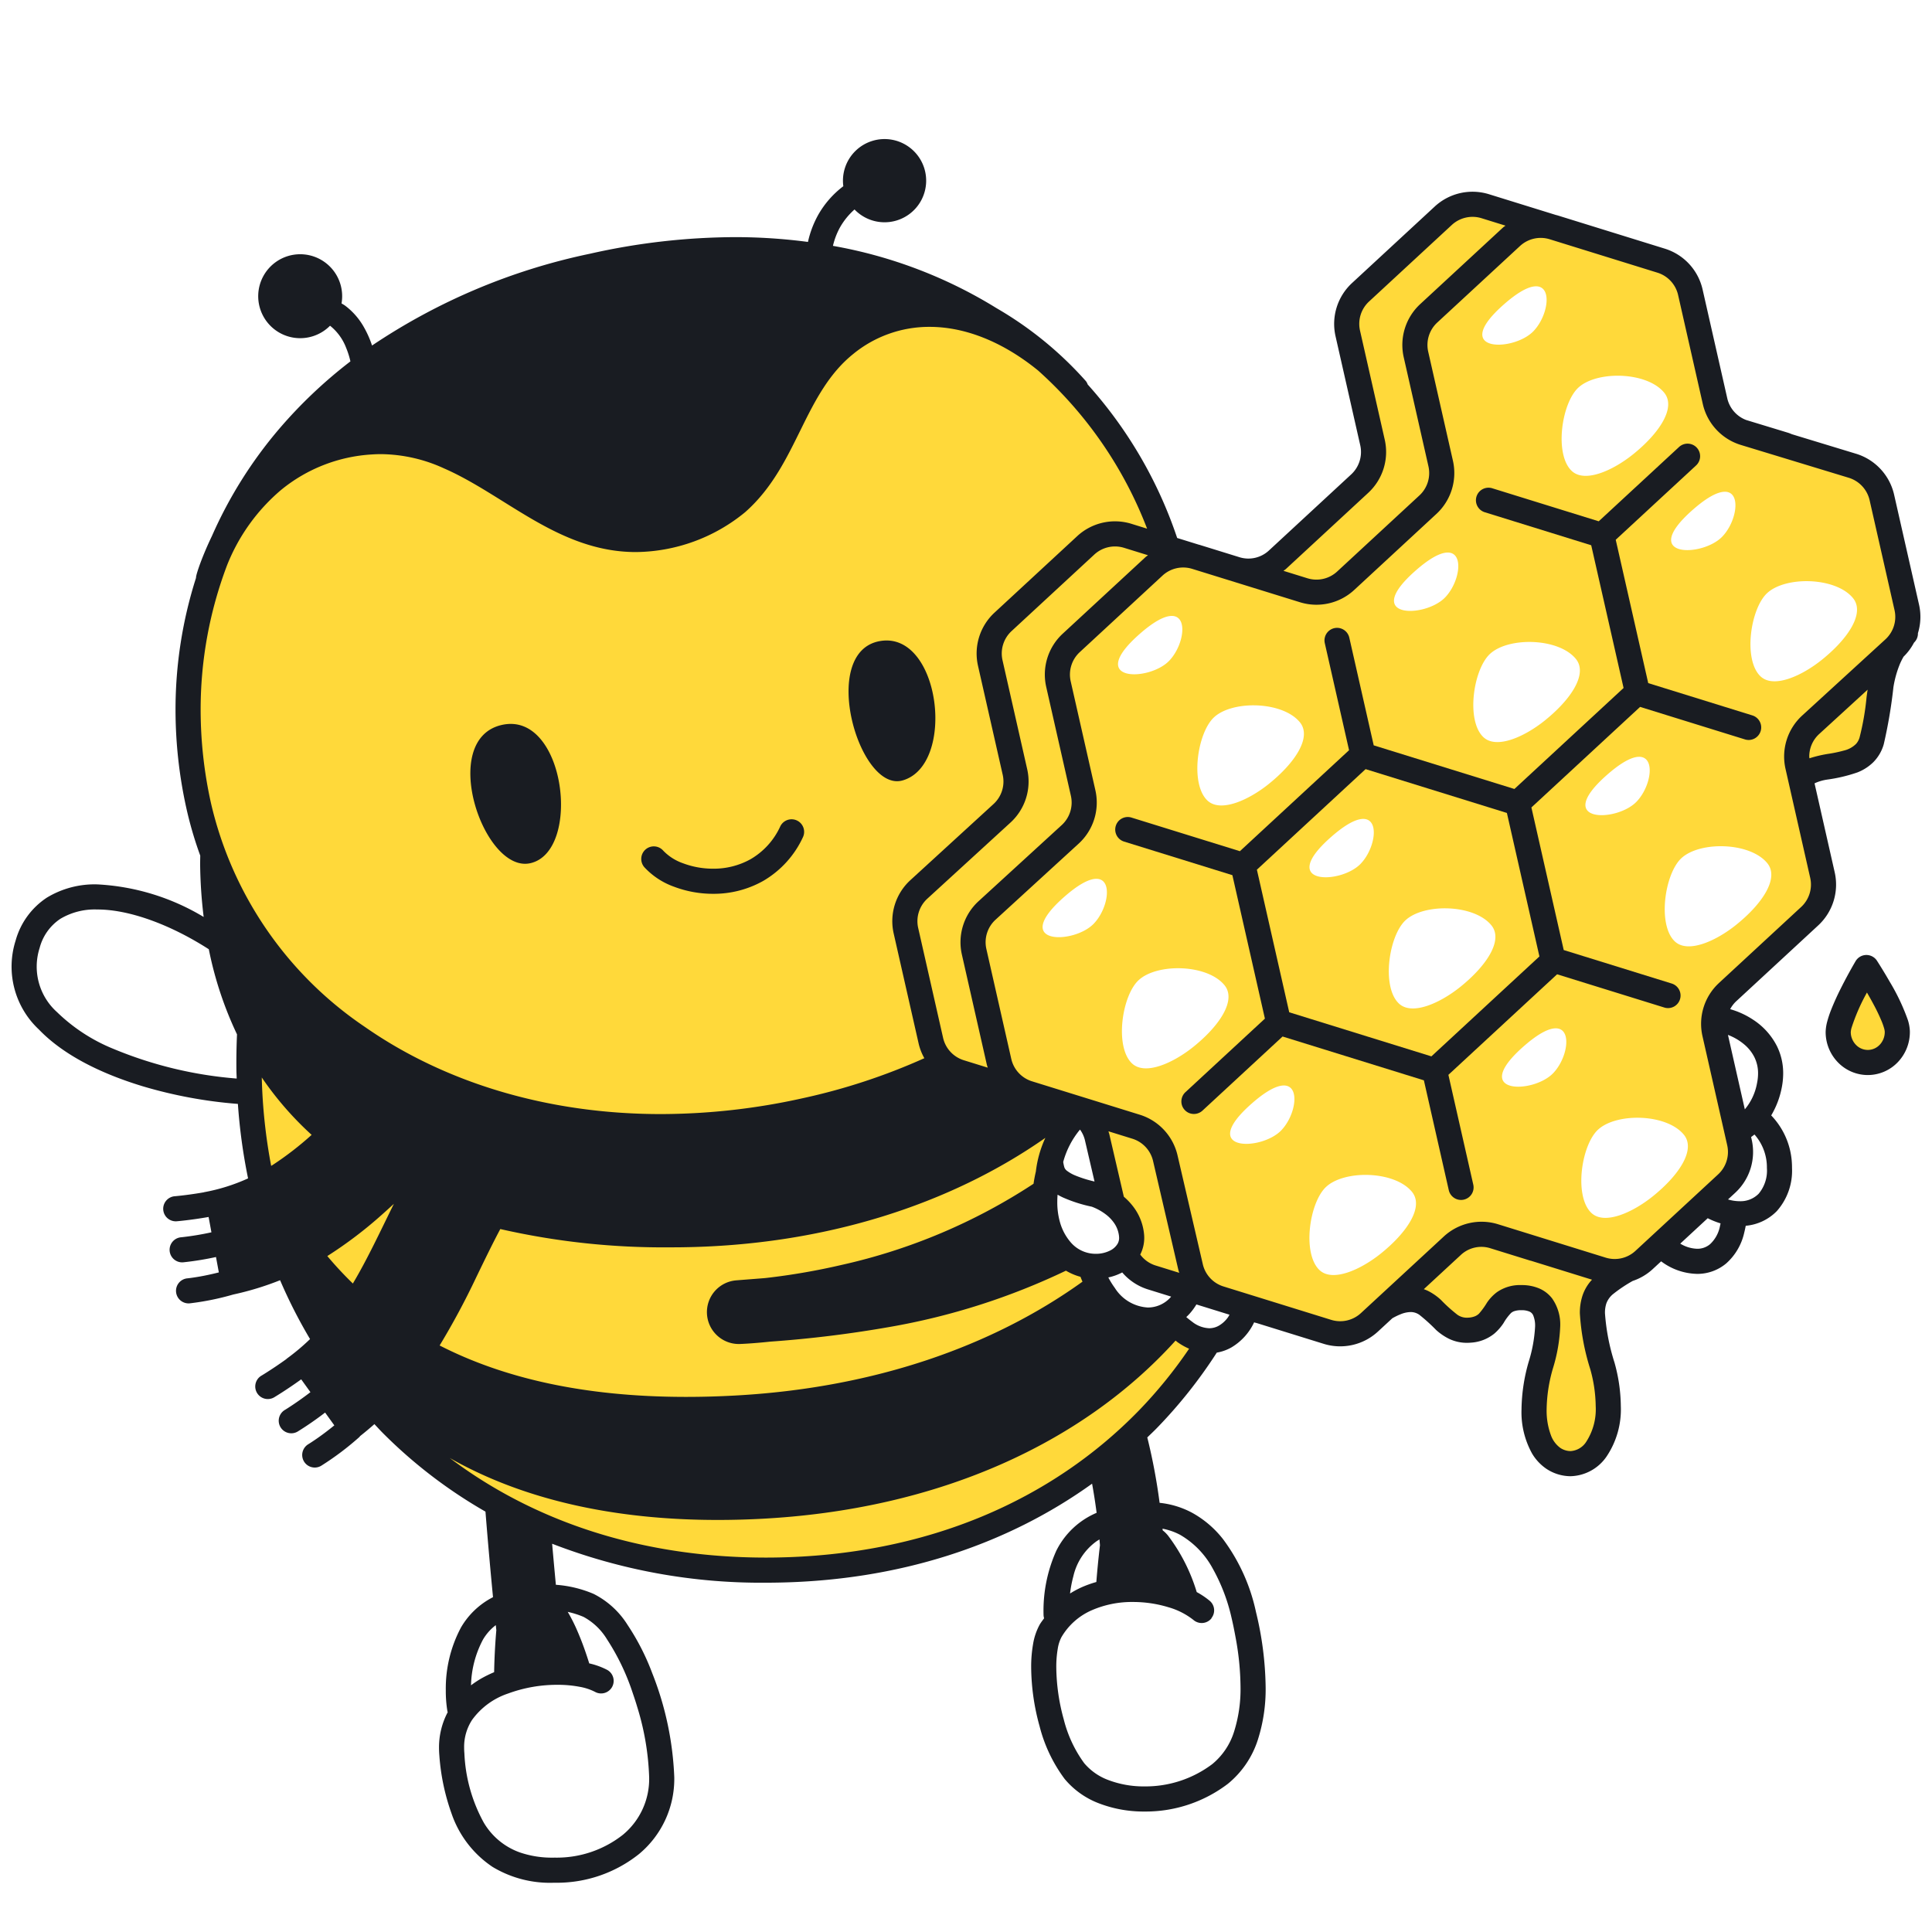 <svg xmlns="http://www.w3.org/2000/svg" width="200" height="200" fill="none"><g fill="#FFD93A"><path d="M190.289 106.892a3.072 3.072 0 0 0 .907 2.21 3.05 3.05 0 0 0 2.218.886 3.071 3.071 0 0 0 2.179-.977 3.068 3.068 0 0 0 .814-2.246c-.036-1.744-3.197-6.606-3.197-6.606s-2.957 4.988-2.921 6.733ZM197.389 62.872l-2.579-11.376a4.458 4.458 0 0 0-3.029-3.275l-6.662-2.027c-.131-.054-.261-.11-.398-.152l-4.554-1.386a4.453 4.453 0 0 1-2.625-3.12l-2.556-11.278a4.458 4.458 0 0 0-3.029-3.275l-11.141-3.454c-.043-.014-.087-.02-.13-.032l-6.93-2.148a4.46 4.46 0 0 0-4.351.986l-8.562 7.92a4.462 4.462 0 0 0-1.322 4.262l2.559 11.286a4.462 4.462 0 0 1-1.322 4.261l-8.509 7.872a4.46 4.46 0 0 1-4.26 1.008l-4.185-1.296c-.029-.01-.06-.013-.09-.021l-2.872-.89c-6.869-21.349-28.813-36.015-59.48-29.204C28.738 34.778 15.34 59.865 20.571 83.42a38.053 38.053 0 0 0 6.413 14.173 63.192 63.192 0 0 0-1.211 13.189c.353 28.944 21.575 52.152 54.325 51.753 20.508-.25 36.269-9.644 45.102-23.738a4.298 4.298 0 0 1-2.539-.91 12.741 12.741 0 0 1-1.886-1.701c-1.962.969-4.543.454-6.411-2.084a9.312 9.312 0 0 1-1.5-3.049 4.664 4.664 0 0 1-3.002-1.591c-2.218-2.569-1.814-6.031-1.338-7.994a10.39 10.39 0 0 1 3.24-6.408 4.45 4.45 0 0 1 1.806 2.649l1.606 6.91a4.6 4.6 0 0 1 1.961 3.252 2.552 2.552 0 0 1-.638 1.982 4.442 4.442 0 0 0 2.715 2.383l3.95 1.225 5.893 1.827 1.299.403c.043.014.087.019.131.031l6.929 2.149a4.456 4.456 0 0 0 4.349-.985l1.591-1.471c5.156-3.003 5.126 2.602 8.799 2.28 3.172-.277 2.072-3.397 5.38-3.365 3.591.035 2.813 3.967 1.963 7.001-1.61 5.744-.285 9.798 2.745 10.165 2.632.319 5.535-3.135 3.633-10.113-1.903-6.978-1.211-7.698 2.472-9.897l-.004-.027a4.446 4.446 0 0 0 1.839-1.016l8.562-7.921a4.46 4.46 0 0 0 1.321-4.261l-2.558-11.286a4.463 4.463 0 0 1 1.322-4.261l8.508-7.871a4.461 4.461 0 0 0 1.322-4.261l-2.213-9.76c.922-2.325 6.26-.554 7.311-4.144.957-3.273.512-6.573 2.268-9.508l.041-.038a4.44 4.44 0 0 0 .983-1.335c.069-.075.129-.152.201-.226l-.087-.04a4.455 4.455 0 0 0 .225-2.66ZM175.227 52.78c5.287-4.653 5.183.554 3.068 2.765-2.084 2.179-8.73 2.218-3.068-2.765Zm-11.838-12.65c1.922-1.778 7.105-1.665 8.888.522 1.263 1.548-.517 4.213-3.248 6.4-2.043 1.636-4.967 2.982-6.328 1.695-1.811-1.714-1.05-7.01.688-8.617Zm6.033 42.853c-2.084 2.178-8.73 2.218-3.068-2.766 5.287-4.652 5.182.555 3.068 2.766Zm-6.288-14.772c1.263 1.55-.516 4.214-3.248 6.401-2.043 1.636-4.967 2.982-6.328 1.694-1.811-1.713-1.05-7.009.688-8.617 1.922-1.777 7.105-1.664 8.888.522Zm-11.994 33.976c-2.043 1.636-4.967 2.982-6.328 1.694-1.811-1.713-1.051-7.008.688-8.617 1.921-1.777 7.105-1.664 8.888.523 1.263 1.548-.517 4.213-3.248 6.4Zm-13.349-15.54c5.287-4.653 5.183.555 3.068 2.765-2.084 2.179-8.73 2.218-3.068-2.765Zm17.89-55.135c5.286-4.652 5.182.555 3.067 2.766-2.083 2.178-8.73 2.218-3.067-2.766Zm-6.075 30.325c-2.084 2.179-8.73 2.218-3.068-2.765 5.287-4.653 5.182.555 3.068 2.765Zm8.113 46.489c5.287-4.653 5.182.555 3.068 2.765-2.084 2.179-8.73 2.219-3.068-2.765Zm-30.959-6.338c1.263 1.548-.517 4.213-3.248 6.4-2.043 1.636-4.967 2.982-6.328 1.695-1.811-1.714-1.05-7.009.688-8.617 1.922-1.778 7.105-1.665 8.888.522Zm-5.722-33.589c-2.084 2.179-8.73 2.218-3.068-2.765 5.287-4.653 5.182.554 3.068 2.765Zm-10.874 24.45c5.286-4.653 5.182.554 3.067 2.765-2.083 2.178-8.73 2.218-3.067-2.766Zm22.477 24.159c-2.084 2.179-8.73 2.218-3.068-2.765 5.287-4.653 5.182.554 3.068 2.765Zm-1.322-35.834c-2.043 1.636-4.967 2.982-6.328 1.694-1.811-1.714-1.051-7.009.688-8.617 1.921-1.778 7.105-1.665 8.888.522 1.262 1.549-.517 4.214-3.248 6.4Zm11.603 48.609c-2.043 1.636-4.967 2.982-6.328 1.694-1.811-1.713-1.051-7.009.688-8.617 1.921-1.778 7.104-1.665 8.888.522 1.262 1.549-.517 4.214-3.248 6.401Zm28.145-5.917c-2.043 1.636-4.967 2.982-6.328 1.694-1.811-1.713-1.05-7.009.688-8.617 1.922-1.777 7.105-1.664 8.888.523 1.263 1.548-.517 4.213-3.248 6.4Zm8.635-28.108c-2.043 1.635-4.967 2.981-6.328 1.694-1.81-1.714-1.05-7.01.688-8.617 1.922-1.778 7.105-1.665 8.888.522 1.263 1.549-.517 4.214-3.248 6.4Zm2.546-25.744c-1.811-1.713-1.05-7.009.688-8.617 1.921-1.778 7.105-1.665 8.888.522 1.263 1.549-.517 4.214-3.248 6.4-2.043 1.637-4.967 2.983-6.328 1.695Z"/></g><g fill="#191C22"><path d="M54.908 89.356c5.355-1.227 3.62-15.772-2.944-14.314-6.64 1.474-1.897 15.422 2.944 14.314ZM93.436 80.79c5.591-1.602 3.902-15.545-2.364-14.422-6.337 1.136-2.156 15.716 2.364 14.421ZM69.755 91.785c1.297.492 2.673.743 4.06.742 1.81.014 3.593-.442 5.173-1.324a10.166 10.166 0 0 0 4.138-4.55 1.3 1.3 0 0 0-2.344-1.124 7.553 7.553 0 0 1-3.08 3.414 7.846 7.846 0 0 1-3.886.984 8.818 8.818 0 0 1-3.127-.568 5.21 5.21 0 0 1-2.022-1.29 1.299 1.299 0 0 0-2.282.77 1.299 1.299 0 0 0 .327.944c.84.9 1.884 1.587 3.043 2.002ZM197.708 106.738a4.35 4.35 0 0 0-.202-1.131 21.586 21.586 0 0 0-1.879-3.971c-.703-1.226-1.318-2.173-1.326-2.186a1.307 1.307 0 0 0-1.117-.59 1.299 1.299 0 0 0-1.092.636c-.009.016-.75 1.265-1.503 2.765a27.044 27.044 0 0 0-1.056 2.336 11.1 11.1 0 0 0-.375 1.136c-.103.367-.16.745-.168 1.127l.001.059v.003-.002a4.503 4.503 0 0 0 1.297 3.081 4.305 4.305 0 0 0 3.064 1.287l.089-.001a4.3 4.3 0 0 0 3.039-1.352 4.506 4.506 0 0 0 1.229-3.101l-.001-.09v-.006Zm-3.115 1.408a1.693 1.693 0 0 1-1.205.542h-.036a1.705 1.705 0 0 1-1.216-.517 1.898 1.898 0 0 1-.545-1.306v-.003l-.001-.002c.011-.159.038-.315.083-.468.39-1.205.893-2.371 1.503-3.481l.089-.166c.223.384.456.798.68 1.219.314.579.598 1.172.851 1.779.094.227.175.459.243.694.036.116.059.234.069.354l.001.043c.003.487-.182.957-.516 1.312Z"/><path d="M196.078 51.21a5.765 5.765 0 0 0-3.912-4.23l-.007-.002-6.657-2.026c-.131-.052-.26-.11-.396-.152l-.007-.002-4.336-1.32a3.149 3.149 0 0 1-1.953-2.23l-2.557-11.277a5.754 5.754 0 0 0-3.912-4.23l-11.14-3.454c-.039-.012-.078-.016-.117-.027l-6.943-2.153a5.758 5.758 0 0 0-5.619 1.274l-8.562 7.92a5.764 5.764 0 0 0-1.706 5.504l2.557 11.285a3.162 3.162 0 0 1-.936 3.02l-8.51 7.872a3.122 3.122 0 0 1-3.002.717l-4.174-1.293c-.027-.008-.053-.01-.08-.018l-2.249-.697a45.276 45.276 0 0 0-9.261-15.889 1.292 1.292 0 0 0-.18-.34 37.514 37.514 0 0 0-9.051-7.44l-.249-.147a48.038 48.038 0 0 0-16.893-6.423c.157-.677.407-1.33.744-1.938a7.25 7.25 0 0 1 1.491-1.83 4.307 4.307 0 1 0-1.16-2.407 9.754 9.754 0 0 0-2.597 2.96 10.29 10.29 0 0 0-1.064 2.808 57.571 57.571 0 0 0-7.564-.497 69.164 69.164 0 0 0-14.996 1.716 63.786 63.786 0 0 0-22.566 9.504 10.457 10.457 0 0 0-.83-1.877 7.172 7.172 0 0 0-1.951-2.245c-.117-.086-.25-.158-.377-.236a4.345 4.345 0 1 0-1.194 2.312c.012.008.025.014.037.023a5.366 5.366 0 0 1 1.638 2.276 8.5 8.5 0 0 1 .428 1.342l.01.047a48.8 48.8 0 0 0-7.368 6.98 44.98 44.98 0 0 0-6.967 11.096 33.73 33.73 0 0 0-1.196 2.793c-.14.38-.242.684-.312.91a7.33 7.33 0 0 0-.083.287l-.03.123-.017.086c-.004.033-.01.075-.014.147a44.793 44.793 0 0 0-2.118 13.653 47.114 47.114 0 0 0 1.131 10.218 39.08 39.08 0 0 0 1.429 4.87c-.003.334-.015.668-.011 1.001.023 1.789.145 3.575.365 5.35a23.685 23.685 0 0 0-11.022-3.373 9.526 9.526 0 0 0-5.213 1.373 7.814 7.814 0 0 0-3.235 4.453 8.904 8.904 0 0 0 2.404 9.188c2.573 2.679 6.473 4.585 10.765 5.888a47.331 47.331 0 0 0 9.844 1.824c.178 2.591.53 5.166 1.053 7.709a19.342 19.342 0 0 1-4.56 1.431l.002.008c-.707.123-1.349.216-1.852.28-.37.047-.67.08-.873.1l-.233.023-.073.006a1.304 1.304 0 0 0-1.192 1.4 1.3 1.3 0 0 0 1.4 1.192c.028-.003 1.42-.116 3.295-.445l.293 1.587a29.09 29.09 0 0 1-3.07.508l-.073.007a1.3 1.3 0 0 0 .227 2.591c1.139-.12 2.27-.303 3.388-.548l.295 1.593c-.748.189-1.423.33-1.955.424-.414.073-.746.121-.97.151l-.254.031-.061.006-.014.002a1.297 1.297 0 0 0-1.173 1.416 1.3 1.3 0 0 0 1.416 1.172 27.846 27.846 0 0 0 4.502-.913 30.526 30.526 0 0 0 4.85-1.48 52.068 52.068 0 0 0 3.101 6.093c-.764.74-1.58 1.424-2.441 2.048l.007.01a41.565 41.565 0 0 1-2.319 1.558l-.214.132-.069.041a1.292 1.292 0 0 0-.596.797 1.3 1.3 0 0 0 1.924 1.439c.022-.014 1.254-.748 2.792-1.857l.956 1.328a34.378 34.378 0 0 1-2.373 1.669 14.49 14.49 0 0 1-.21.132l-.053.032-.014.008a1.306 1.306 0 0 0-.593.799 1.297 1.297 0 0 0 .485 1.36 1.305 1.305 0 0 0 .965.243c.169-.025.331-.083.478-.171a33.923 33.923 0 0 0 2.834-1.961l.954 1.325c-.618.505-1.19.932-1.642 1.251-.33.232-.599.411-.783.53-.092.06-.162.104-.209.133l-.05.032-.012.007a1.304 1.304 0 0 0-.615 1.307 1.295 1.295 0 0 0 .972 1.068 1.291 1.291 0 0 0 .984-.148 29.565 29.565 0 0 0 3.953-2.976c.03-.027.043-.064.07-.093a35.245 35.245 0 0 0 1.482-1.24c.288.305.569.618.866.916a50.2 50.2 0 0 0 10.631 8.143c.272 3.429.56 6.568.78 8.856a8.085 8.085 0 0 0-3.311 3.13 13.407 13.407 0 0 0-1.576 6.492c-.007.739.05 1.477.17 2.206.004.028.023.048.03.075a7.778 7.778 0 0 0-.902 3.68c0 .265.012.535.035.81a22.446 22.446 0 0 0 1.256 5.986 10.856 10.856 0 0 0 4.255 5.545 11.5 11.5 0 0 0 6.273 1.64l.232-.002c3.142.036 6.2-1.015 8.656-2.974a10.106 10.106 0 0 0 3.648-7.812v-.099a32.622 32.622 0 0 0-2.284-10.812 24.405 24.405 0 0 0-2.548-4.987 8.835 8.835 0 0 0-3.527-3.221 12.176 12.176 0 0 0-3.899-.94c-.117-1.235-.25-2.676-.387-4.249a59.926 59.926 0 0 0 22.11 4.034c.282 0 .564-.002.847-.006 12.983-.154 24.158-3.935 32.938-10.245.174.948.331 1.953.47 3.016a8.259 8.259 0 0 0-4.17 3.919 15.137 15.137 0 0 0-1.322 6.711c.008.097.026.193.056.286-.153.217-.319.419-.456.655a6.307 6.307 0 0 0-.687 2.018 13.514 13.514 0 0 0-.196 2.41c.019 2.057.311 4.102.867 6.082a15.523 15.523 0 0 0 2.598 5.469 8.575 8.575 0 0 0 3.642 2.56c1.475.551 3.039.826 4.614.813 3.12.029 6.162-.982 8.645-2.873a9.686 9.686 0 0 0 3.102-4.567 17.16 17.16 0 0 0 .803-5.478 34.416 34.416 0 0 0-.999-7.734 19.361 19.361 0 0 0-3.398-7.527 10.491 10.491 0 0 0-3.224-2.755 9.106 9.106 0 0 0-3.355-1.023 60.557 60.557 0 0 0-1.275-6.77c.323-.314.654-.622.967-.944a50.133 50.133 0 0 0 6.227-7.835 4.654 4.654 0 0 0 1.515-.539 5.963 5.963 0 0 0 2.333-2.557l.016-.038.145.045c.039.012.079.016.118.027l6.942 2.153a5.76 5.76 0 0 0 5.617-1.273l1.489-1.376c.275-.157.56-.296.854-.414.329-.14.681-.217 1.038-.229.324 0 .641.101.905.288a18.18 18.18 0 0 1 1.729 1.565c.4.365.848.672 1.332.913.58.279 1.216.423 1.861.421.136 0 .273-.006.411-.018a4.254 4.254 0 0 0 2.429-.939c.372-.322.697-.696.965-1.109.211-.371.467-.713.762-1.021a.998.998 0 0 1 .345-.194c.232-.072.474-.105.716-.097h.039c.266-.008.532.038.781.133a.75.75 0 0 1 .423.423c.14.359.204.744.187 1.13a14.789 14.789 0 0 1-.667 3.665 18.375 18.375 0 0 0-.739 4.903 8.802 8.802 0 0 0 1.105 4.604c.37.618.868 1.149 1.462 1.556a4.56 4.56 0 0 0 2.503.772 4.663 4.663 0 0 0 3.73-2.033 8.742 8.742 0 0 0 1.48-5.234 17.193 17.193 0 0 0-.658-4.508 21.734 21.734 0 0 1-.982-5.09 3.08 3.08 0 0 1 .143-1.022c.151-.402.412-.753.754-1.013.621-.489 1.28-.928 1.97-1.313v-.001a5.732 5.732 0 0 0 2.051-1.204l.895-.827a6.408 6.408 0 0 0 3.715 1.3 4.64 4.64 0 0 0 3.027-1.087 6.004 6.004 0 0 0 1.859-3.176c.059-.229.109-.472.158-.717a5.123 5.123 0 0 0 3.216-1.519 6.292 6.292 0 0 0 1.574-4.458c0-.128-.002-.259-.008-.394a7.723 7.723 0 0 0-2.146-5.053 8.94 8.94 0 0 0 1.078-2.812c.105-.505.159-1.02.161-1.537a6.328 6.328 0 0 0-.646-2.825 7.095 7.095 0 0 0-2.503-2.758 8.475 8.475 0 0 0-2.338-1.068c.157-.297.362-.567.605-.799l8.509-7.871a5.758 5.758 0 0 0 1.706-5.502l-2.084-9.197c.016-.01.023-.017.042-.028a4.707 4.707 0 0 1 1.277-.37 16.16 16.16 0 0 0 3.125-.744 4.87 4.87 0 0 0 1.618-1.035 4.303 4.303 0 0 0 1.101-1.878c.45-1.95.785-3.923 1.001-5.911.134-.845.367-1.67.696-2.46a7.54 7.54 0 0 1 .353-.694c.433-.422.796-.91 1.077-1.445.018-.018.032-.037.051-.056a1.284 1.284 0 0 0 .359-.93 5.72 5.72 0 0 0 .114-2.963l-2.579-11.376ZM49.994 169.737a5.098 5.098 0 0 1 1.33-1.503l.055.525c-.061.694-.19 2.346-.227 4.345-.477.2-.941.43-1.39.686-.347.205-.682.43-1.003.673.038-1.65.461-3.268 1.235-4.726Zm10.415-2.357a6.42 6.42 0 0 1 2.422 2.313 23.673 23.673 0 0 1 2.66 5.542c.172.499.338 1.003.487 1.51a27.492 27.492 0 0 1 1.224 7.27v.083a7.489 7.489 0 0 1-2.722 5.839 11.056 11.056 0 0 1-7.015 2.364l-.2.001a10.202 10.202 0 0 1-3.451-.54 7.087 7.087 0 0 1-3.747-3.108 16.316 16.316 0 0 1-1.994-7.148 6.74 6.74 0 0 1-.026-.585 5.114 5.114 0 0 1 .822-2.876 7.548 7.548 0 0 1 3.715-2.728 14.686 14.686 0 0 1 5.12-.906 12.06 12.06 0 0 1 2.306.207 5.615 5.615 0 0 1 1.585.523 1.296 1.296 0 0 0 .991.113 1.31 1.31 0 0 0 .78-.623 1.307 1.307 0 0 0 .108-.992 1.293 1.293 0 0 0-.627-.777 7.66 7.66 0 0 0-1.85-.669 37.678 37.678 0 0 0-.415-1.264 30.215 30.215 0 0 0-.937-2.374c-.26-.58-.551-1.146-.873-1.694.56.121 1.109.295 1.637.519Zm50.703-4.198a6.149 6.149 0 0 1 2.318-3.57c.122-.088.253-.171.387-.251.017.2.036.398.051.603a95.191 95.191 0 0 0-.375 3.804c-.538.151-1.064.341-1.574.569-.396.182-.779.39-1.148.622.071-.6.184-1.194.341-1.777Zm11.055-4.297a8.93 8.93 0 0 1 3.388 3.514 18.958 18.958 0 0 1 1.934 5.075c.151.637.29 1.327.419 2.036a28.91 28.91 0 0 1 .51 5.1 14.605 14.605 0 0 1-.665 4.642 7.072 7.072 0 0 1-2.258 3.367 11.484 11.484 0 0 1-7.027 2.309 10.3 10.3 0 0 1-3.678-.639 5.982 5.982 0 0 1-2.552-1.764 13.053 13.053 0 0 1-2.12-4.539 20.752 20.752 0 0 1-.771-5.382 10.98 10.98 0 0 1 .154-1.942 3.82 3.82 0 0 1 .379-1.182 6.754 6.754 0 0 1 3.12-2.779 10.4 10.4 0 0 1 4.292-.864 12.552 12.552 0 0 1 3.667.545 7.463 7.463 0 0 1 2.593 1.321 1.303 1.303 0 0 0 1.833-.141c.025-.03.032-.067.054-.098a1.29 1.29 0 0 0-.195-1.735 8.212 8.212 0 0 0-1.36-.918 18.493 18.493 0 0 0-2.971-5.848 3.272 3.272 0 0 0-.553-.544l-.015-.17a6.47 6.47 0 0 1 1.822.636Zm10.964-99.996 8.51-7.872a5.76 5.76 0 0 0 1.706-5.503L140.79 34.23a3.151 3.151 0 0 1 .936-3.02l8.562-7.92a3.16 3.16 0 0 1 3.083-.7l2.476.768c-.086.071-.182.126-.265.203l-8.563 7.92a5.762 5.762 0 0 0-1.706 5.504l2.558 11.285a3.154 3.154 0 0 1-.937 3.02l-8.509 7.871a3.157 3.157 0 0 1-3.083.7l-2.477-.768c.087-.071.183-.126.266-.203Zm-24.828 12.215 2.555 11.277a3.16 3.16 0 0 1-.948 3.03l-8.625 7.895-.006.005a5.764 5.764 0 0 0-1.706 5.504l2.578 11.375c.026.114.067.222.1.334l-2.476-.768a3.16 3.16 0 0 1-2.147-2.32L95.05 96.061a3.158 3.158 0 0 1 .937-3.02l8.619-7.89a5.756 5.756 0 0 0 1.729-5.524l-2.555-11.277a3.162 3.162 0 0 1 .936-3.02l8.563-7.92a3.166 3.166 0 0 1 3.083-.7l2.477.767c-.086.072-.183.127-.266.204l-8.563 7.92a5.76 5.76 0 0 0-1.706 5.505Zm13.673 60.325c.025.114.066.221.099.333l-2.476-.768a3.135 3.135 0 0 1-1.561-1.122 3.82 3.82 0 0 0 .393-2.129 5.55 5.55 0 0 0-.937-2.583 6.476 6.476 0 0 0-1.154-1.275l-1.503-6.47c-.024-.104-.063-.202-.092-.304l2.476.768a3.16 3.16 0 0 1 2.143 2.304l2.613 11.252-.001-.006Zm-70.185-4.199a75.883 75.883 0 0 0 17.528 1.894c.397 0 .8-.002 1.204-.007 14.868-.181 27.9-4.469 37.694-11.328a11.405 11.405 0 0 0-.986 3.493c-.089.377-.172.799-.239 1.26a59.95 59.95 0 0 1-19.873 8.403 69.148 69.148 0 0 1-7.802 1.348l-.207.021c-1.04.083-2.013.156-2.898.228a3.299 3.299 0 0 0-1.965 5.717 3.298 3.298 0 0 0 2.327.871c.075-.003 1.23-.039 3.15-.244 4.143-.293 8.27-.8 12.36-1.518a70.071 70.071 0 0 0 18.262-5.829c.471.281.978.495 1.508.637.062.17.132.336.204.503-9.28 6.665-21.515 11.003-35.978 11.787-1.737.094-3.42.141-5.049.14-10.604 0-18.944-1.956-25.52-5.323a77.722 77.722 0 0 0 3.789-7.058c.866-1.789 1.674-3.463 2.491-4.995Zm59.055 1.382a5.443 5.443 0 0 1-1.092-1.999 7.504 7.504 0 0 1-.304-2.188 9.257 9.257 0 0 1 .032-.752c.162.094.333.185.517.272.968.43 1.979.755 3.017.97.51.188.989.449 1.423.775.362.267.675.594.927.966.268.401.432.863.477 1.343l.008.147c.002.207-.049.411-.148.593-.191.32-.475.575-.814.731a3.244 3.244 0 0 1-1.44.324 3.403 3.403 0 0 1-2.603-1.182Zm.453-6.932a3.719 3.719 0 0 1-.805-.45.807.807 0 0 1-.302-.359 3.927 3.927 0 0 1-.129-.588 8.884 8.884 0 0 1 1.739-3.35c.234.322.405.685.502 1.071l1.001 4.306a12.683 12.683 0 0 1-2.006-.63Zm9.903 12.589a3.154 3.154 0 0 1-2.37 1.084 4.321 4.321 0 0 1-3.422-2.022 8.45 8.45 0 0 1-.678-1.091 5.463 5.463 0 0 0 1.44-.518 5.746 5.746 0 0 0 2.657 1.755l2.406.747c-.012.013-.021.032-.033.045ZM20.571 83.421l1.269-.282a44.513 44.513 0 0 1-1.07-9.654 42.113 42.113 0 0 1 2.75-15.008 19.75 19.75 0 0 1 5.57-7.752 16.333 16.333 0 0 1 9.395-3.68c.328-.022.652-.033.97-.033 2.25.028 4.467.53 6.509 1.475 3.085 1.345 6.01 3.45 9.168 5.28 3.151 1.822 6.595 3.381 10.685 3.382a18.055 18.055 0 0 0 11.328-4.135c2.84-2.513 4.333-5.689 5.796-8.638 1.461-2.969 2.884-5.705 5.35-7.703a12.394 12.394 0 0 1 7.938-2.836c3.54-.003 7.443 1.438 11.225 4.511a42.211 42.211 0 0 1 11.294 16.38l-1.618-.502a5.762 5.762 0 0 0-5.618 1.275l-8.563 7.921a5.759 5.759 0 0 0-1.706 5.504l2.556 11.276a3.161 3.161 0 0 1-.949 3.031l-8.625 7.895-.005.005a5.758 5.758 0 0 0-1.706 5.503l2.579 11.375c.123.537.324 1.053.595 1.533a63.718 63.718 0 0 1-12.53 4.13 68.062 68.062 0 0 1-14.74 1.655c-11.861 0-22.472-3.327-30.623-9.008A38.36 38.36 0 0 1 21.84 83.139l-1.27.282Zm-8.868 25.141a18.143 18.143 0 0 1-5.804-3.792 6.323 6.323 0 0 1-1.796-6.64 5.197 5.197 0 0 1 2.153-3.019 6.955 6.955 0 0 1 3.806-.96c3.238-.013 7.51 1.515 11.554 4.115a37.69 37.69 0 0 0 2.919 8.813 66.043 66.043 0 0 0-.062 3.72c.003.286.022.567.03.852a41.75 41.75 0 0 1-12.8-3.089Zm16.564 12.01c-.065.041-.131.079-.196.119a56.257 56.257 0 0 1-.972-9.151 33.596 33.596 0 0 0 5.162 5.941 33.154 33.154 0 0 1-3.994 3.09v.001Zm8.262 12.297a37.571 37.571 0 0 1-2.645-2.842 43.326 43.326 0 0 0 5.661-4.293c.426-.376.825-.743 1.227-1.111-1.456 2.954-2.755 5.749-4.243 8.246Zm81.342 13.175c-8.959 9.199-21.858 14.992-37.789 15.192-.272.003-.544.005-.814.005-13.071-.005-24.15-3.852-32.712-10.311 7.553 4.3 16.96 6.415 27.74 6.415 1.38 0 2.782-.034 4.205-.103 18.806-.911 33.725-7.983 43.193-18.463.069.051.138.114.206.164a6.55 6.55 0 0 0 1.196.675 47.607 47.607 0 0 1-5.225 6.426Zm9.234-9.658c-.243.34-.554.625-.913.838a2.027 2.027 0 0 1-1.013.275 3.032 3.032 0 0 1-1.759-.666 9.978 9.978 0 0 1-.617-.49c.114-.108.227-.217.333-.336.269-.3.508-.625.715-.971l3.429 1.063c-.059.095-.111.202-.176.287h.001Zm37.108 12.856a2.06 2.06 0 0 1-.7.686c-.284.17-.605.269-.936.289l-.178-.011a1.954 1.954 0 0 1-.872-.317 2.808 2.808 0 0 1-.989-1.349 7.296 7.296 0 0 1-.431-2.655c.024-1.423.24-2.836.643-4.202.443-1.416.7-2.884.763-4.366a4.677 4.677 0 0 0-.84-2.907 3.35 3.35 0 0 0-1.338-1.032 4.58 4.58 0 0 0-1.787-.347h-.064a4.164 4.164 0 0 0-2.522.734 4.522 4.522 0 0 0-1.039 1.099 7.701 7.701 0 0 1-.818 1.124 1.294 1.294 0 0 1-.375.254 2.117 2.117 0 0 1-.688.159l-.187.008a1.707 1.707 0 0 1-.969-.295 15.93 15.93 0 0 1-1.723-1.551 5.788 5.788 0 0 0-1.303-.913 4.154 4.154 0 0 0-.468-.194l3.83-3.541a3.111 3.111 0 0 1 2.967-.725l4.199 1.302c.036.012.074.015.111.026l6.31 1.957c-.025.026-.052.047-.076.073a4.542 4.542 0 0 0-.9 1.532 5.663 5.663 0 0 0-.286 1.872 23.69 23.69 0 0 0 1.074 5.774c.357 1.244.547 2.53.566 3.824a6.196 6.196 0 0 1-.974 3.692Zm13.83-22.279a3.43 3.43 0 0 1-1.017 1.834 2.02 2.02 0 0 1-1.351.475 3.596 3.596 0 0 1-1.736-.532l2.844-2.631c.427.218.872.396 1.33.535-.024.105-.045.219-.07.319Zm4.01-3.385a2.626 2.626 0 0 1-1.972.77 4.186 4.186 0 0 1-1.197-.183l.744-.688a5.754 5.754 0 0 0 1.707-5.502l-.062-.271c.12-.08.234-.17.35-.26a5.129 5.129 0 0 1 1.286 3.471 3.715 3.715 0 0 1-.856 2.663Zm-1.403-15.384c.399.351.727.775.966 1.249a3.73 3.73 0 0 1 .378 1.676 5.095 5.095 0 0 1-.108 1.016 5.827 5.827 0 0 1-1.262 2.704l-1.747-7.706c.65.244 1.25.604 1.773 1.061Zm5.805-14.304-8.508 7.87a5.754 5.754 0 0 0-1.707 5.504l2.559 11.286a3.16 3.16 0 0 1-.936 3.019l-8.563 7.921a3.157 3.157 0 0 1-3.084.699l-11.141-3.456a5.76 5.76 0 0 0-5.617 1.273l-8.576 7.926a3.158 3.158 0 0 1-3.082.698l-11.141-3.455a3.156 3.156 0 0 1-2.148-2.321l-.001-.006-2.614-11.253a5.77 5.77 0 0 0-3.905-4.199l-11.157-3.459a3.163 3.163 0 0 1-2.147-2.321l-2.578-11.376a3.162 3.162 0 0 1 .936-3.02l8.62-7.889a5.763 5.763 0 0 0 1.729-5.523l-2.556-11.278a3.152 3.152 0 0 1 .064-1.636c.164-.53.465-1.007.873-1.384l8.563-7.921a3.158 3.158 0 0 1 3.081-.7l11.155 3.455a5.76 5.76 0 0 0 5.617-1.274l8.509-7.872a5.761 5.761 0 0 0 1.707-5.502l-2.559-11.287a3.16 3.16 0 0 1 .936-3.02l8.564-7.92a3.156 3.156 0 0 1 3.083-.699l11.14 3.455a3.153 3.153 0 0 1 2.147 2.32l2.556 11.278a5.76 5.76 0 0 0 3.943 4.239l11.185 3.403-.007-.002a3.164 3.164 0 0 1 2.147 2.32l2.579 11.377a3.16 3.16 0 0 1-.936 3.019l-8.62 7.89a5.754 5.754 0 0 0-1.729 5.524l2.555 11.277a3.162 3.162 0 0 1-.936 3.02Zm6.772-21.728c-.13 1.4-.37 2.788-.717 4.152a1.719 1.719 0 0 1-.364.686 2.636 2.636 0 0 1-1.264.697c-.501.138-1.008.246-1.521.326-.695.102-1.379.262-2.048.477-.003-.06-.02-.122-.02-.182a3.156 3.156 0 0 1 1.027-2.331l5.016-4.591c-.038.256-.076.514-.109.766Z"/><path d="m181.406 74.06-10.782-3.344-3.364-14.839 8.324-7.7a1.303 1.303 0 0 0 .067-1.833 1.299 1.299 0 0 0-1.832-.076l-8.32 7.696-11.021-3.418a1.302 1.302 0 0 0-1.685 1.36 1.304 1.304 0 0 0 .915 1.123l11.014 3.416 3.35 14.774-11.302 10.456-14.564-4.517-2.527-11.15a1.3 1.3 0 0 0-2.536.575l2.511 11.078-11.301 10.454-11.221-3.48a1.298 1.298 0 0 0-1.626.858 1.302 1.302 0 0 0 .856 1.627l11.214 3.477 3.367 14.852-8.232 7.616a1.315 1.315 0 0 0-.337 1.405 1.314 1.314 0 0 0 .676.731 1.314 1.314 0 0 0 1.427-.227l8.295-7.675 14.628 4.536 2.578 11.375a1.302 1.302 0 0 0 2.367.405c.184-.291.245-.644.169-.98l-2.577-11.368 11.253-10.409 11.098 3.441a1.297 1.297 0 0 0 1.625-.857 1.302 1.302 0 0 0-.855-1.626l-11.182-3.468-3.346-14.76 11.253-10.41 10.853 3.366a1.299 1.299 0 0 0 1.533-1.847 1.298 1.298 0 0 0-.763-.637ZM159.36 99.01l-11.183 10.345-14.717-4.564-3.347-14.761 11.253-10.41 14.627 4.537 3.367 14.853Z"/></g></svg>